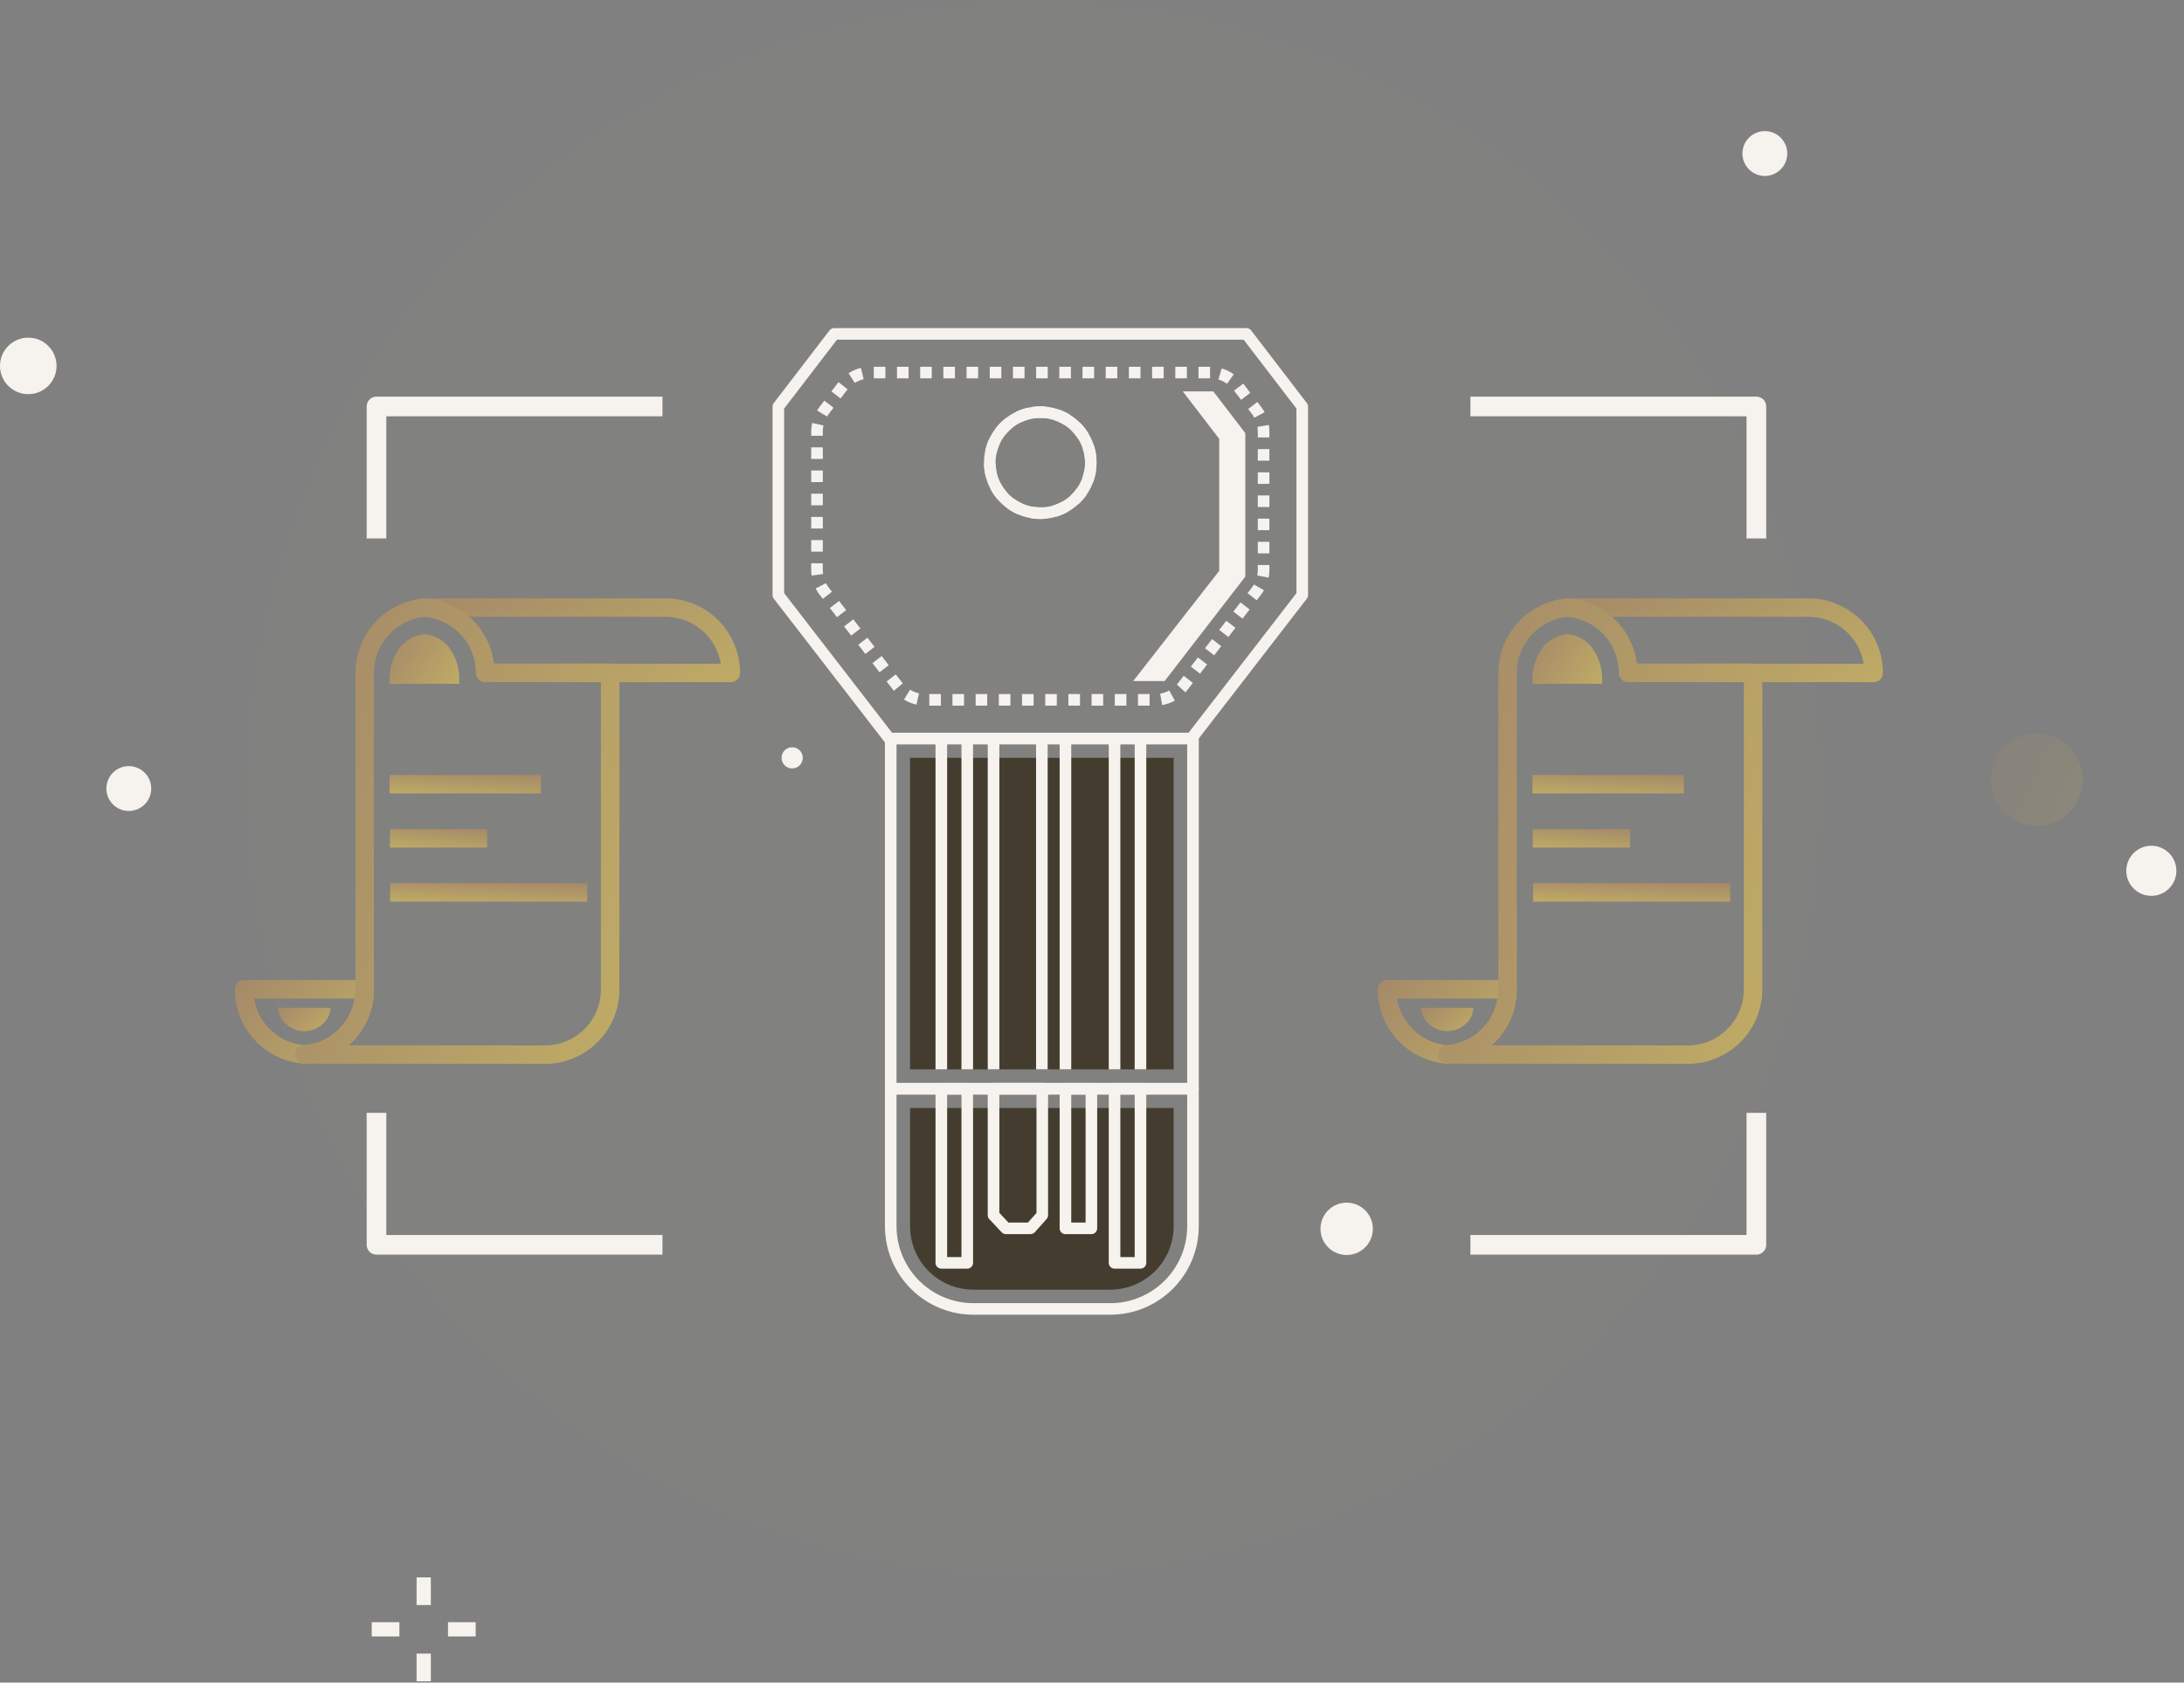 <svg width="279" height="215" viewBox="0 0 279 215" fill="none" xmlns="http://www.w3.org/2000/svg">
<rect x="0" y="0" width="279" height="215" fill="#808080" stroke="none"/>
<path d="M132.119 201.554C187.777 201.554 232.896 156.435 232.896 100.777C232.896 45.119 187.777 0 132.119 0C76.461 0 31.342 45.119 31.342 100.777C31.342 156.435 76.461 201.554 132.119 201.554Z" fill="#C3B075" fill-opacity="0.03"/>
<path opacity="0.2" d="M260.165 105.517C261.332 105.517 262.472 105.171 263.443 104.522C264.413 103.874 265.169 102.953 265.616 101.875C266.062 100.797 266.179 99.61 265.951 98.466C265.724 97.321 265.162 96.27 264.337 95.445C263.511 94.62 262.46 94.058 261.316 93.83C260.171 93.603 258.985 93.719 257.907 94.166C256.829 94.612 255.907 95.369 255.259 96.339C254.611 97.309 254.265 98.45 254.265 99.617C254.265 101.182 254.886 102.682 255.993 103.789C257.099 104.895 258.6 105.517 260.165 105.517Z" fill="url(#paint0_linear_526_6379)"/>
<path d="M55.038 201.555H53.216V205.091H55.038V201.555Z" fill="#F6F2ED"/>
<path d="M55.038 211.297H53.216V214.833H55.038V211.297Z" fill="#F6F2ED"/>
<path d="M60.767 207.283H57.231V209.105H60.767V207.283Z" fill="#F6F2ED"/>
<path d="M51.024 207.283H47.488V209.105H51.024V207.283Z" fill="#F6F2ED"/>
<path d="M3.612 50.367C5.607 50.367 7.224 48.749 7.224 46.755C7.224 44.76 5.607 43.143 3.612 43.143C1.617 43.143 0 44.76 0 46.755C0 48.749 1.617 50.367 3.612 50.367Z" fill="#F6F2ED"/>
<path d="M16.455 103.625C18.037 103.625 19.32 102.342 19.32 100.76C19.32 99.177 18.037 97.894 16.455 97.894C14.873 97.894 13.59 99.177 13.59 100.76C13.59 102.342 14.873 103.625 16.455 103.625Z" fill="#F6F2ED"/>
<path d="M274.827 114.472C276.595 114.472 278.028 113.039 278.028 111.271C278.028 109.503 276.595 108.07 274.827 108.07C273.059 108.07 271.626 109.503 271.626 111.271C271.626 113.039 273.059 114.472 274.827 114.472Z" fill="#F6F2ED"/>
<path d="M225.455 22.482C227.037 22.482 228.32 21.199 228.32 19.617C228.32 18.035 227.037 16.752 225.455 16.752C223.873 16.752 222.59 18.035 222.59 19.617C222.59 21.199 223.873 22.482 225.455 22.482Z" fill="#F6F2ED"/>
<path d="M99.842 96.837C99.842 97.585 100.449 98.192 101.198 98.192C101.947 98.192 102.554 97.585 102.554 96.837C102.554 96.088 101.947 95.481 101.198 95.481C100.449 95.481 99.842 96.088 99.842 96.837Z" fill="#F6F2ED"/>
<path d="M168.687 157.018C168.687 158.866 170.185 160.364 172.033 160.364C173.881 160.364 175.379 158.866 175.379 157.018C175.379 155.17 173.881 153.672 172.033 153.672C170.185 153.672 168.687 155.17 168.687 157.018Z" fill="#F6F2ED"/>
<path d="M153.142 139.113V94.366C153.142 94.269 153.123 94.172 153.085 94.082C153.048 93.993 152.994 93.911 152.925 93.842C152.856 93.773 152.774 93.719 152.684 93.681C152.594 93.644 152.498 93.625 152.401 93.625H113.788C113.69 93.625 113.594 93.644 113.504 93.681C113.414 93.719 113.333 93.773 113.264 93.842C113.195 93.911 113.14 93.993 113.103 94.082C113.066 94.172 113.047 94.269 113.047 94.366V139.113C113.047 139.31 113.125 139.498 113.264 139.637C113.403 139.776 113.591 139.854 113.788 139.854H152.401C152.597 139.854 152.786 139.776 152.925 139.637C153.064 139.498 153.142 139.31 153.142 139.113ZM114.529 138.373V95.106H151.661V138.372H114.53L114.529 138.373Z" fill="#F6F2ED"/>
<path d="M149.932 136.646V96.836H116.257V136.646H149.932Z" fill="#443D2F"/>
<path d="M153.142 156.695V139.114C153.142 138.918 153.064 138.729 152.925 138.59C152.786 138.451 152.597 138.373 152.401 138.373H113.788C113.591 138.373 113.403 138.451 113.264 138.59C113.125 138.729 113.047 138.918 113.047 139.114V156.695C113.051 159.691 114.243 162.562 116.361 164.68C118.48 166.799 121.351 167.991 124.347 167.995H141.837C144.833 167.992 147.706 166.8 149.825 164.682C151.944 162.564 153.137 159.691 153.142 156.695ZM124.353 166.518C121.748 166.515 119.252 165.479 117.41 163.638C115.568 161.796 114.533 159.299 114.53 156.695V139.854H151.661V156.695C151.658 159.3 150.622 161.797 148.78 163.638C146.938 165.48 144.441 166.515 141.837 166.518H124.353Z" fill="#F6F2ED"/>
<path d="M149.932 156.696V141.584H116.257V156.696C116.257 158.844 117.11 160.905 118.629 162.424C120.148 163.943 122.208 164.796 124.357 164.796H141.837C143.984 164.795 146.043 163.941 147.561 162.422C149.079 160.903 149.932 158.843 149.932 156.696Z" fill="#443D2F"/>
<path d="M140.089 59.12C140.089 57.697 139.667 56.306 138.876 55.123C138.086 53.939 136.962 53.017 135.647 52.472C134.332 51.928 132.886 51.785 131.49 52.063C130.094 52.341 128.812 53.026 127.806 54.032C126.8 55.038 126.115 56.32 125.837 57.716C125.559 59.112 125.702 60.559 126.246 61.873C126.791 63.188 127.713 64.312 128.896 65.102C130.08 65.893 131.471 66.315 132.894 66.315C134.802 66.314 136.631 65.555 137.98 64.206C139.329 62.857 140.087 61.028 140.089 59.12ZM127.182 59.12C127.182 57.99 127.517 56.885 128.145 55.946C128.772 55.006 129.665 54.274 130.708 53.842C131.752 53.409 132.901 53.296 134.009 53.517C135.117 53.737 136.135 54.281 136.934 55.08C137.733 55.879 138.278 56.897 138.498 58.005C138.718 59.113 138.605 60.262 138.173 61.306C137.74 62.35 137.008 63.242 136.069 63.87C135.129 64.498 134.025 64.833 132.895 64.833C131.38 64.831 129.928 64.228 128.857 63.157C127.786 62.086 127.184 60.634 127.182 59.12ZM152.789 94.82L166.946 76.494C167.046 76.364 167.1 76.205 167.1 76.041V51.955C167.1 51.792 167.046 51.633 166.947 51.504L159.827 42.216C159.758 42.126 159.669 42.053 159.567 42.002C159.465 41.952 159.352 41.926 159.239 41.926L106.557 41.926C106.443 41.926 106.331 41.952 106.229 42.002C106.127 42.052 106.038 42.126 105.969 42.216L98.844 51.504C98.744 51.633 98.691 51.792 98.691 51.955V76.042C98.691 76.206 98.746 76.365 98.846 76.495L113.008 94.82C113.077 94.909 113.166 94.982 113.267 95.032C113.369 95.082 113.481 95.108 113.594 95.108H152.204C152.317 95.108 152.428 95.081 152.53 95.031C152.631 94.981 152.72 94.909 152.789 94.82ZM113.957 93.627L100.171 75.789V52.206L106.921 43.406L158.871 43.406L165.616 52.206V75.794L151.836 93.631H113.954L113.957 93.627Z" fill="#F6F2ED"/>
<path d="M119.03 48.344V46.863H117.549V48.344H119.03ZM127.918 48.344V46.863H126.437V48.344H127.918ZM139.769 48.344V46.863H138.288V48.344H139.769ZM121.992 48.344V46.863H120.513V48.344H121.992ZM124.955 48.344V46.863H123.474V48.344H124.955ZM136.806 48.344V46.863H135.325V48.344H136.806ZM130.881 48.344V46.863H129.4V48.344H130.881ZM133.844 48.344V46.863H132.363V48.344H133.844ZM142.732 48.344V46.863H141.251V48.344H142.732ZM127.232 54.683L128.397 55.598C128.668 55.254 128.977 54.941 129.318 54.665L128.388 53.512C127.959 53.858 127.571 54.251 127.23 54.684L127.232 54.683ZM106.482 52.092L105.307 51.192L104.714 51.965C104.595 52.121 104.484 52.284 104.382 52.452L105.651 53.217C105.724 53.096 105.803 52.98 105.889 52.868L106.482 52.092ZM158.823 49.017L157.647 49.917L158.547 51.093L159.723 50.193L158.823 49.017ZM105.197 54.36L103.749 54.047C103.671 54.411 103.631 54.783 103.631 55.155V55.678H105.113V55.152C105.112 54.886 105.14 54.621 105.195 54.361L105.197 54.36ZM113.106 48.344V46.863H111.625V48.344H113.106ZM107.121 48.828L106.209 50.015L107.384 50.915L108.274 49.752L107.121 48.828ZM116.069 48.344V46.863H114.588V48.344H116.069ZM110.328 48.45L109.979 47.01C109.419 47.146 108.885 47.373 108.399 47.682L109.199 48.932C109.546 48.712 109.927 48.55 110.326 48.452L110.328 48.45ZM162.164 64.791V63.31H160.683V64.791H162.164ZM162.164 61.828V60.352H160.683V61.833L162.164 61.828ZM136.781 63.307L137.789 64.392C138.193 64.018 138.552 63.599 138.861 63.143L137.635 62.312C137.388 62.675 137.101 63.009 136.779 63.307H136.781ZM145.696 48.344V46.863H144.213V48.344H145.696ZM127.296 57.952C127.384 57.525 127.522 57.109 127.707 56.713L126.365 56.086C126.132 56.587 125.958 57.112 125.846 57.653L127.296 57.952ZM131.677 66.211C132.079 66.279 132.486 66.312 132.893 66.311C133.035 66.311 133.177 66.311 133.32 66.299L133.234 64.82C133.119 64.827 133.006 64.83 132.893 64.83C132.569 64.831 132.246 64.803 131.926 64.749L131.677 66.211ZM150.339 87.467L151.431 88.467C151.531 88.359 151.624 88.247 151.713 88.131L152.388 87.257L151.216 86.351L150.54 87.227C150.477 87.311 150.411 87.39 150.341 87.466L150.339 87.467ZM148.206 88.633L148.459 90.093C149.027 89.995 149.575 89.804 150.08 89.527L149.369 88.227C149.007 88.425 148.615 88.562 148.208 88.632L148.206 88.633ZM137.756 56.115L139.015 55.335C138.725 54.867 138.383 54.434 137.994 54.043L136.944 55.088C137.253 55.398 137.526 55.743 137.756 56.115ZM134.525 64.599L134.947 66.019C135.476 65.862 135.985 65.644 136.463 65.369L135.725 64.085C135.346 64.303 134.944 64.475 134.525 64.599ZM160.681 55.152V55.9H162.162V55.152C162.162 54.867 162.139 54.583 162.092 54.302L160.63 54.543C160.664 54.745 160.681 54.948 160.681 55.152ZM156.757 49.033L157.613 47.824C157.143 47.491 156.621 47.238 156.068 47.075L155.648 48.496C156.045 48.614 156.419 48.797 156.756 49.036L156.757 49.033ZM151.621 48.341V46.863H150.14V48.344L151.621 48.341ZM154.584 48.341V46.863H153.103V48.344L154.584 48.341ZM148.659 48.341V46.863H147.178V48.344L148.659 48.341ZM133.609 51.956C133.374 51.933 133.135 51.921 132.897 51.921C132.586 51.922 132.275 51.941 131.966 51.98L132.152 53.45C132.4 53.419 132.649 53.403 132.898 53.403C133.089 53.403 133.278 53.413 133.465 53.431L133.609 51.956ZM130.424 53.962C130.817 53.772 131.231 53.629 131.657 53.535L131.339 52.088C130.8 52.207 130.277 52.388 129.78 52.628L130.424 53.962ZM136.709 53.013C136.242 52.721 135.742 52.483 135.22 52.305L134.742 53.705C135.156 53.847 135.552 54.035 135.923 54.267L136.709 53.013ZM159.909 52.864C160.033 53.026 160.143 53.197 160.239 53.376L161.545 52.676C161.411 52.426 161.258 52.187 161.085 51.962L160.628 51.362L159.452 52.262L159.909 52.864ZM105.109 72.818V71.971H103.628V72.818C103.628 73.064 103.646 73.311 103.68 73.554L105.146 73.346C105.123 73.172 105.112 72.996 105.113 72.82L105.109 72.818ZM114.436 86.169L113.264 87.075L114.079 88.13C114.115 88.176 114.151 88.221 114.188 88.266L115.328 87.32L114.436 86.169ZM153.03 84.004L152.124 85.176L153.296 86.082L154.202 84.91L153.03 84.004ZM140.058 58.438C140.007 57.89 139.892 57.349 139.717 56.826L138.317 57.298C138.456 57.713 138.547 58.143 138.588 58.578L140.058 58.438ZM118.713 88.687V90.168H120.194V88.687H118.713ZM109.003 79.139L107.831 80.045L108.737 81.217L109.909 80.311L109.003 79.139ZM112.627 83.827L111.455 84.733L112.361 85.905L113.533 84.999L112.627 83.827ZM156.653 79.318L155.747 80.49L156.919 81.396L157.825 80.224L156.653 79.318ZM110.813 81.483L109.641 82.389L110.547 83.561L111.719 82.655L110.813 81.483ZM154.841 81.662L153.935 82.834L155.107 83.74L156.013 82.568L154.841 81.662ZM121.673 88.687V90.168H123.154V88.687H121.673ZM142.412 88.687V90.168H143.893V88.687H142.412ZM139.449 88.687V90.168H140.93V88.687H139.449ZM146.856 88.687H145.375V90.168H146.856V88.687ZM136.486 88.687V90.168H137.967V88.687H136.486ZM124.635 88.687V90.168H126.113V88.687H124.635ZM127.598 88.687V90.168H129.079V88.687H127.598ZM130.561 88.687V90.168H132.043V88.687H130.561ZM133.524 88.687V90.168H135.005V88.687H133.524ZM116.259 88.131L115.484 89.393C115.975 89.695 116.512 89.913 117.074 90.04L117.401 88.595C116.998 88.504 116.612 88.348 116.259 88.131ZM138.559 59.89C138.502 60.323 138.395 60.747 138.239 61.154L139.622 61.684C139.819 61.169 139.955 60.632 140.027 60.084L138.559 59.89ZM128.572 62.854C128.286 62.523 128.039 62.161 127.835 61.773L126.524 62.463C126.781 62.95 127.092 63.407 127.452 63.823L128.572 62.854ZM129.535 63.741L128.662 64.941C129.108 65.266 129.589 65.538 130.097 65.752L130.673 64.387C130.27 64.216 129.888 64 129.535 63.741ZM103.628 60.123V61.604H105.113V60.123H103.628ZM103.628 63.086V64.567H105.113V63.085L103.628 63.086ZM127.363 60.552C127.254 60.127 127.193 59.691 127.183 59.252L125.702 59.287C125.715 59.838 125.791 60.386 125.929 60.919L127.363 60.552ZM158.463 76.972L157.557 78.144L158.729 79.05L159.635 77.878L158.463 76.972ZM160.679 57.383V58.864H162.16V57.384L160.679 57.383ZM103.627 57.158V58.639H105.113V57.16L103.627 57.158ZM162.161 72.196H160.68V72.818C160.68 73.058 160.657 73.296 160.612 73.531L162.066 73.812C162.131 73.485 162.164 73.152 162.166 72.818L162.161 72.196ZM105.894 75.118C105.75 74.931 105.624 74.73 105.517 74.518L104.196 75.189C104.345 75.482 104.521 75.761 104.722 76.021L105.11 76.521L106.282 75.615L105.894 75.118ZM161.469 75.418L160.183 74.682C160.097 74.832 160.001 74.976 159.895 75.113L159.369 75.794L160.541 76.7L161.067 76.02C161.215 75.831 161.35 75.633 161.47 75.425L161.469 75.418ZM107.188 76.787L106.016 77.693L106.922 78.865L108.094 77.959L107.188 76.787ZM160.68 69.228V70.709H162.161V69.236L160.68 69.228ZM160.68 66.265V67.752H162.161V66.273L160.68 66.265ZM103.628 66.052V67.533H105.113V66.052H103.628ZM103.628 69.015V70.492H105.113V69.011L103.628 69.015Z" fill="#F6F2ED"/>
<path d="M159.083 73.686V55.34L154.995 50.008H151.095L155.754 56.083V72.938L144.763 87.023H148.78L159.083 73.686Z" fill="#F6F2ED"/>
<path d="M146.434 161.367V139.114C146.434 138.918 146.356 138.729 146.217 138.59C146.078 138.451 145.889 138.373 145.693 138.373H142.38C142.183 138.373 141.995 138.451 141.856 138.59C141.717 138.729 141.639 138.918 141.639 139.114V161.367C141.639 161.564 141.717 161.752 141.856 161.891C141.995 162.03 142.183 162.108 142.38 162.108H145.693C145.889 162.108 146.078 162.03 146.217 161.891C146.356 161.752 146.434 161.564 146.434 161.367ZM143.121 160.626V139.854H144.953V160.626H143.121Z" fill="#F6F2ED"/>
<path d="M140.162 156.956V139.114C140.162 139.017 140.143 138.92 140.106 138.83C140.069 138.741 140.014 138.659 139.945 138.59C139.876 138.521 139.795 138.467 139.705 138.429C139.615 138.392 139.519 138.373 139.421 138.373H136.108C135.912 138.373 135.723 138.451 135.584 138.59C135.445 138.729 135.367 138.918 135.367 139.114V156.957C135.367 157.154 135.445 157.342 135.584 157.481C135.723 157.62 135.912 157.698 136.108 157.698H139.421C139.519 157.698 139.615 157.679 139.705 157.642C139.795 157.604 139.877 157.55 139.946 157.481C140.014 157.412 140.069 157.33 140.106 157.24C140.143 157.15 140.162 157.053 140.162 156.956ZM136.849 156.216V139.854H138.681V156.215H136.849V156.216Z" fill="#F6F2ED"/>
<path d="M132.201 157.448L133.701 155.765C133.822 155.629 133.889 155.454 133.889 155.272V139.112C133.889 138.916 133.811 138.727 133.672 138.588C133.533 138.449 133.344 138.371 133.148 138.371H126.922C126.824 138.371 126.728 138.39 126.638 138.428C126.548 138.465 126.467 138.519 126.398 138.588C126.329 138.657 126.274 138.739 126.237 138.829C126.2 138.918 126.181 139.015 126.181 139.112V155.272C126.181 155.46 126.252 155.642 126.381 155.779L127.963 157.462C128.032 157.536 128.116 157.594 128.209 157.635C128.302 157.675 128.402 157.695 128.503 157.695H131.645C131.75 157.696 131.853 157.674 131.949 157.631C132.045 157.589 132.131 157.526 132.201 157.448ZM128.826 156.215L127.664 154.979V139.855H132.408V154.992L131.316 156.217H128.826V156.215Z" fill="#F6F2ED"/>
<path d="M124.305 161.367V139.114C124.305 138.918 124.227 138.729 124.088 138.59C123.949 138.451 123.76 138.373 123.564 138.373H120.251C120.054 138.373 119.866 138.451 119.727 138.59C119.588 138.729 119.51 138.918 119.51 139.114V161.367C119.51 161.564 119.588 161.752 119.727 161.891C119.866 162.03 120.054 162.108 120.251 162.108H123.566C123.762 162.108 123.95 162.029 124.088 161.89C124.227 161.751 124.305 161.563 124.305 161.367ZM120.992 160.626V139.854H122.824V160.626H120.992Z" fill="#F6F2ED"/>
<path d="M146.434 136.645V94.367H144.953V136.645H146.434Z" fill="#F6F2ED"/>
<path d="M143.121 136.645V94.367H141.64V136.645H143.121Z" fill="#F6F2ED"/>
<path d="M136.849 136.645V94.367H135.368V136.645H136.849Z" fill="#F6F2ED"/>
<path d="M133.836 136.645V94.367H132.355V136.645H133.836Z" fill="#F6F2ED"/>
<path d="M127.665 136.645V94.367H126.184V136.645H127.665Z" fill="#F6F2ED"/>
<path d="M120.991 136.645V94.367H119.51V136.645H120.991Z" fill="#F6F2ED"/>
<path d="M124.305 136.645V94.367H122.824V136.645H124.305Z" fill="#F6F2ED"/>
<path d="M192.586 125.232H177.179C176.866 125.232 176.566 125.357 176.345 125.578C176.124 125.799 176 126.099 176 126.411C175.996 128.812 176.901 131.126 178.532 132.888C180.162 134.65 182.399 135.73 184.793 135.911C184.822 135.911 184.852 135.911 184.882 135.911C184.912 135.911 184.941 135.911 184.971 135.911C187.365 135.73 189.602 134.65 191.233 132.888C192.864 131.126 193.769 128.812 193.765 126.411C193.765 126.099 193.641 125.799 193.42 125.578C193.199 125.357 192.899 125.232 192.586 125.232ZM189.312 131.489C188.122 132.674 186.555 133.406 184.883 133.558C183.302 133.418 181.812 132.756 180.649 131.677C179.485 130.597 178.713 129.162 178.455 127.595H191.311C191.068 129.07 190.369 130.432 189.312 131.489Z" fill="url(#paint1_linear_526_6379)"/>
<path d="M184.883 128.771H181.549C181.557 129.182 181.656 129.585 181.839 129.953C182.021 130.32 182.283 130.643 182.606 130.896C183.232 131.456 184.043 131.765 184.882 131.765C185.722 131.765 186.532 131.456 187.159 130.896C187.481 130.643 187.743 130.32 187.926 129.953C188.109 129.585 188.208 129.182 188.216 128.771H184.883Z" fill="url(#paint2_linear_526_6379)"/>
<path d="M203.263 82.597C202.488 81.703 201.399 81.14 200.221 81.025C199.043 81.14 197.954 81.703 197.179 82.597C196.251 83.797 195.754 85.273 195.766 86.789V87.375H204.676V86.789C204.688 85.273 204.191 83.797 203.263 82.597Z" fill="url(#paint3_linear_526_6379)"/>
<path d="M237.745 79.241C236.86 78.356 235.808 77.654 234.651 77.176C233.494 76.698 232.254 76.453 231.003 76.455H200.291C199.985 76.454 199.69 76.571 199.47 76.783C199.249 76.995 199.119 77.284 199.107 77.59C199.096 77.895 199.203 78.193 199.408 78.421C199.612 78.649 199.896 78.788 200.202 78.81C202.003 78.96 203.682 79.78 204.907 81.109C206.132 82.439 206.813 84.18 206.815 85.987C206.815 86.3 206.939 86.6 207.16 86.821C207.381 87.042 207.681 87.166 207.994 87.166H239.356C239.668 87.166 239.968 87.042 240.189 86.821C240.41 86.6 240.535 86.3 240.535 85.987C240.537 84.734 240.291 83.493 239.812 82.336C239.334 81.178 238.631 80.126 237.745 79.241ZM209.101 84.808C208.841 82.701 207.884 80.74 206.382 79.24C206.233 79.093 206.08 78.95 205.924 78.813H231.003C232.702 78.81 234.347 79.411 235.643 80.51C236.94 81.608 237.803 83.132 238.08 84.808H209.101Z" fill="url(#paint4_linear_526_6379)"/>
<path d="M223.947 84.795H209.099C208.823 82.615 207.806 80.598 206.219 79.08C204.631 77.562 202.57 76.636 200.38 76.459C200.321 76.454 200.261 76.454 200.201 76.459C197.809 76.653 195.578 77.739 193.949 79.501C192.32 81.263 191.413 83.574 191.408 85.974V126.411C191.412 128.217 190.733 129.958 189.506 131.284C188.279 132.611 186.597 133.424 184.795 133.561C184.49 133.582 184.206 133.722 184.001 133.949C183.797 134.177 183.69 134.475 183.701 134.781C183.712 135.086 183.842 135.375 184.063 135.587C184.283 135.799 184.577 135.917 184.883 135.916L215.597 135.943C216.849 135.944 218.09 135.699 219.247 135.221C220.404 134.742 221.455 134.04 222.341 133.155C223.226 132.269 223.928 131.218 224.407 130.06C224.885 128.903 225.13 127.663 225.128 126.411V85.977C225.129 85.821 225.098 85.668 225.039 85.524C224.98 85.38 224.893 85.25 224.783 85.14C224.674 85.031 224.543 84.943 224.4 84.884C224.256 84.825 224.102 84.794 223.947 84.795ZM220.674 131.485C220.008 132.152 219.216 132.681 218.345 133.041C217.474 133.401 216.54 133.586 215.597 133.585L190.541 133.563C190.691 133.429 190.838 133.293 190.98 133.153C191.866 132.268 192.568 131.217 193.046 130.06C193.524 128.903 193.769 127.663 193.766 126.411V85.975C193.771 84.185 194.442 82.46 195.648 81.137C196.854 79.814 198.508 78.987 200.29 78.817C202.072 78.987 203.727 79.814 204.932 81.137C206.138 82.46 206.808 84.185 206.813 85.975C206.814 86.287 206.938 86.586 207.159 86.807C207.38 87.028 207.68 87.152 207.992 87.152H222.767V126.411C222.769 127.353 222.586 128.286 222.226 129.157C221.867 130.028 221.34 130.818 220.674 131.485Z" fill="url(#paint5_linear_526_6379)"/>
<path d="M215.104 101.381V99.023H195.768V101.381H215.104Z" fill="url(#paint6_linear_526_6379)"/>
<path d="M208.242 108.298V105.939H195.811V108.298H208.242Z" fill="url(#paint7_linear_526_6379)"/>
<path d="M221.03 115.212V112.854H195.85V115.212H221.03Z" fill="url(#paint8_linear_526_6379)"/>
<path d="M46.586 125.232H31.179C30.866 125.232 30.566 125.357 30.345 125.578C30.124 125.799 30 126.099 30 126.411C29.996 128.812 30.901 131.126 32.532 132.888C34.162 134.65 36.399 135.73 38.793 135.911C38.822 135.911 38.852 135.911 38.882 135.911C38.912 135.911 38.941 135.911 38.971 135.911C41.365 135.73 43.602 134.65 45.233 132.888C46.864 131.126 47.769 128.812 47.765 126.411C47.765 126.099 47.641 125.799 47.42 125.578C47.199 125.357 46.899 125.232 46.586 125.232ZM43.312 131.489C42.122 132.674 40.556 133.406 38.883 133.558C37.302 133.418 35.812 132.756 34.649 131.677C33.485 130.597 32.713 129.162 32.455 127.595H45.311C45.068 129.07 44.369 130.432 43.312 131.489Z" fill="url(#paint9_linear_526_6379)"/>
<path d="M38.883 128.771H35.549C35.557 129.182 35.656 129.585 35.839 129.953C36.021 130.32 36.283 130.643 36.606 130.896C37.232 131.456 38.043 131.765 38.882 131.765C39.722 131.765 40.532 131.456 41.159 130.896C41.481 130.643 41.743 130.32 41.926 129.953C42.109 129.585 42.208 129.182 42.216 128.771H38.883Z" fill="url(#paint10_linear_526_6379)"/>
<path d="M57.263 82.597C56.488 81.703 55.399 81.14 54.221 81.025C53.043 81.14 51.954 81.703 51.179 82.597C50.251 83.797 49.754 85.273 49.766 86.789V87.375H58.676V86.789C58.688 85.273 58.191 83.797 57.263 82.597Z" fill="url(#paint11_linear_526_6379)"/>
<path d="M91.745 79.241C90.86 78.356 89.808 77.654 88.651 77.176C87.494 76.698 86.254 76.453 85.002 76.455H54.291C53.985 76.454 53.69 76.571 53.469 76.783C53.249 76.995 53.119 77.284 53.107 77.59C53.096 77.895 53.203 78.193 53.408 78.421C53.612 78.649 53.897 78.788 54.202 78.81C56.003 78.96 57.682 79.78 58.907 81.109C60.132 82.439 60.813 84.18 60.815 85.987C60.815 86.3 60.939 86.6 61.16 86.821C61.381 87.042 61.681 87.166 61.993 87.166H93.356C93.668 87.166 93.968 87.042 94.189 86.821C94.41 86.6 94.534 86.3 94.534 85.987C94.537 84.734 94.291 83.493 93.812 82.336C93.334 81.178 92.631 80.126 91.745 79.241ZM63.1 84.808C62.841 82.701 61.884 80.74 60.382 79.24C60.233 79.093 60.08 78.95 59.923 78.813H85.002C86.702 78.81 88.347 79.411 89.643 80.51C90.94 81.608 91.803 83.132 92.079 84.808H63.1Z" fill="url(#paint12_linear_526_6379)"/>
<path d="M77.947 84.795H63.099C62.823 82.615 61.806 80.598 60.219 79.08C58.631 77.562 56.569 76.636 54.38 76.459C54.321 76.454 54.261 76.454 54.201 76.459C51.809 76.653 49.578 77.739 47.949 79.501C46.32 81.263 45.413 83.574 45.408 85.974V126.411C45.412 128.217 44.733 129.958 43.506 131.284C42.279 132.611 40.596 133.424 38.795 133.561C38.49 133.582 38.206 133.722 38.002 133.949C37.797 134.177 37.69 134.475 37.701 134.781C37.712 135.086 37.842 135.375 38.063 135.587C38.283 135.799 38.578 135.917 38.883 135.916L69.597 135.943C70.849 135.944 72.09 135.699 73.247 135.221C74.404 134.742 75.456 134.04 76.341 133.155C77.226 132.269 77.928 131.218 78.406 130.06C78.885 128.903 79.13 127.663 79.128 126.411V85.977C79.129 85.821 79.098 85.668 79.039 85.524C78.98 85.38 78.893 85.25 78.783 85.14C78.674 85.031 78.543 84.943 78.4 84.884C78.256 84.825 78.103 84.794 77.947 84.795ZM74.674 131.485C74.008 132.152 73.216 132.681 72.345 133.041C71.474 133.401 70.54 133.586 69.597 133.585L44.541 133.563C44.691 133.429 44.838 133.293 44.98 133.153C45.866 132.268 46.568 131.217 47.046 130.06C47.524 128.903 47.769 127.663 47.766 126.411V85.975C47.771 84.185 48.442 82.46 49.648 81.137C50.853 79.814 52.508 78.987 54.29 78.817C56.072 78.987 57.727 79.814 58.932 81.137C60.138 82.46 60.809 84.185 60.813 85.975C60.814 86.287 60.938 86.586 61.159 86.807C61.38 87.028 61.68 87.152 61.992 87.152H76.767V126.411C76.769 127.353 76.586 128.286 76.226 129.157C75.867 130.028 75.34 130.818 74.674 131.485Z" fill="url(#paint13_linear_526_6379)"/>
<path d="M69.103 101.381V99.023H49.767V101.381H69.103Z" fill="url(#paint14_linear_526_6379)"/>
<path d="M62.242 108.298V105.939H49.811V108.298H62.242Z" fill="url(#paint15_linear_526_6379)"/>
<path d="M75.03 115.212V112.854H49.85V115.212H75.03Z" fill="url(#paint16_linear_526_6379)"/>
<path d="M48.097 50.68C47.932 50.68 47.768 50.712 47.616 50.775C47.463 50.839 47.325 50.931 47.208 51.048C47.091 51.165 46.999 51.303 46.936 51.456C46.873 51.608 46.84 51.772 46.84 51.937V68.802H49.354V53.196H84.631V50.68H48.097Z" fill="#F6F2ED"/>
<path d="M49.354 157.807V142.199H46.84V159.064C46.84 159.398 46.973 159.717 47.208 159.953C47.444 160.188 47.764 160.321 48.097 160.321H84.63V157.807H49.354Z" fill="#F6F2ED"/>
<path d="M224.373 50.68C224.706 50.68 225.026 50.812 225.262 51.048C225.498 51.284 225.63 51.603 225.63 51.937V68.802H223.116V53.196H187.84V50.68H224.373Z" fill="#F6F2ED"/>
<path d="M223.116 157.807V142.199H225.63V159.064C225.63 159.398 225.497 159.717 225.262 159.953C225.026 160.188 224.706 160.321 224.373 160.321H187.84V157.807H223.116Z" fill="#F6F2ED"/>
<defs>
<linearGradient id="paint0_linear_526_6379" x1="254.084" y1="94.274" x2="272.754" y2="102.651" gradientUnits="userSpaceOnUse">
<stop stop-color="#A58969"/>
<stop offset="1" stop-color="#C7B664"/>
</linearGradient>
<linearGradient id="paint1_linear_526_6379" x1="175.729" y1="125.737" x2="197.413" y2="141.922" gradientUnits="userSpaceOnUse">
<stop stop-color="#A58969"/>
<stop offset="1" stop-color="#C7B664"/>
</linearGradient>
<linearGradient id="paint2_linear_526_6379" x1="181.447" y1="128.913" x2="187.787" y2="135.249" gradientUnits="userSpaceOnUse">
<stop stop-color="#A58969"/>
<stop offset="1" stop-color="#C7B664"/>
</linearGradient>
<linearGradient id="paint3_linear_526_6379" x1="195.63" y1="81.325" x2="207.758" y2="88.961" gradientUnits="userSpaceOnUse">
<stop stop-color="#A58969"/>
<stop offset="1" stop-color="#C7B664"/>
</linearGradient>
<linearGradient id="paint4_linear_526_6379" x1="198.474" y1="76.961" x2="218.102" y2="111.024" gradientUnits="userSpaceOnUse">
<stop stop-color="#A58969"/>
<stop offset="1" stop-color="#C7B664"/>
</linearGradient>
<linearGradient id="paint5_linear_526_6379" x1="183.068" y1="79.264" x2="254.804" y2="101.679" gradientUnits="userSpaceOnUse">
<stop stop-color="#A58969"/>
<stop offset="1" stop-color="#C7B664"/>
</linearGradient>
<linearGradient id="paint6_linear_526_6379" x1="214.19" y1="98.987" x2="213.946" y2="103.456" gradientUnits="userSpaceOnUse">
<stop stop-color="#A58969"/>
<stop offset="1" stop-color="#C7B664"/>
</linearGradient>
<linearGradient id="paint7_linear_526_6379" x1="207.655" y1="105.903" x2="207.276" y2="110.355" gradientUnits="userSpaceOnUse">
<stop stop-color="#A58969"/>
<stop offset="1" stop-color="#C7B664"/>
</linearGradient>
<linearGradient id="paint8_linear_526_6379" x1="219.841" y1="112.818" x2="219.653" y2="117.291" gradientUnits="userSpaceOnUse">
<stop stop-color="#A58969"/>
<stop offset="1" stop-color="#C7B664"/>
</linearGradient>
<linearGradient id="paint9_linear_526_6379" x1="29.729" y1="125.737" x2="51.413" y2="141.922" gradientUnits="userSpaceOnUse">
<stop stop-color="#A58969"/>
<stop offset="1" stop-color="#C7B664"/>
</linearGradient>
<linearGradient id="paint10_linear_526_6379" x1="35.447" y1="128.913" x2="41.787" y2="135.249" gradientUnits="userSpaceOnUse">
<stop stop-color="#A58969"/>
<stop offset="1" stop-color="#C7B664"/>
</linearGradient>
<linearGradient id="paint11_linear_526_6379" x1="49.63" y1="81.325" x2="61.758" y2="88.961" gradientUnits="userSpaceOnUse">
<stop stop-color="#A58969"/>
<stop offset="1" stop-color="#C7B664"/>
</linearGradient>
<linearGradient id="paint12_linear_526_6379" x1="52.474" y1="76.961" x2="72.102" y2="111.024" gradientUnits="userSpaceOnUse">
<stop stop-color="#A58969"/>
<stop offset="1" stop-color="#C7B664"/>
</linearGradient>
<linearGradient id="paint13_linear_526_6379" x1="37.068" y1="79.264" x2="108.804" y2="101.679" gradientUnits="userSpaceOnUse">
<stop stop-color="#A58969"/>
<stop offset="1" stop-color="#C7B664"/>
</linearGradient>
<linearGradient id="paint14_linear_526_6379" x1="68.19" y1="98.987" x2="67.946" y2="103.456" gradientUnits="userSpaceOnUse">
<stop stop-color="#A58969"/>
<stop offset="1" stop-color="#C7B664"/>
</linearGradient>
<linearGradient id="paint15_linear_526_6379" x1="61.655" y1="105.903" x2="61.276" y2="110.355" gradientUnits="userSpaceOnUse">
<stop stop-color="#A58969"/>
<stop offset="1" stop-color="#C7B664"/>
</linearGradient>
<linearGradient id="paint16_linear_526_6379" x1="73.841" y1="112.818" x2="73.653" y2="117.291" gradientUnits="userSpaceOnUse">
<stop stop-color="#A58969"/>
<stop offset="1" stop-color="#C7B664"/>
</linearGradient>
</defs>
</svg>
